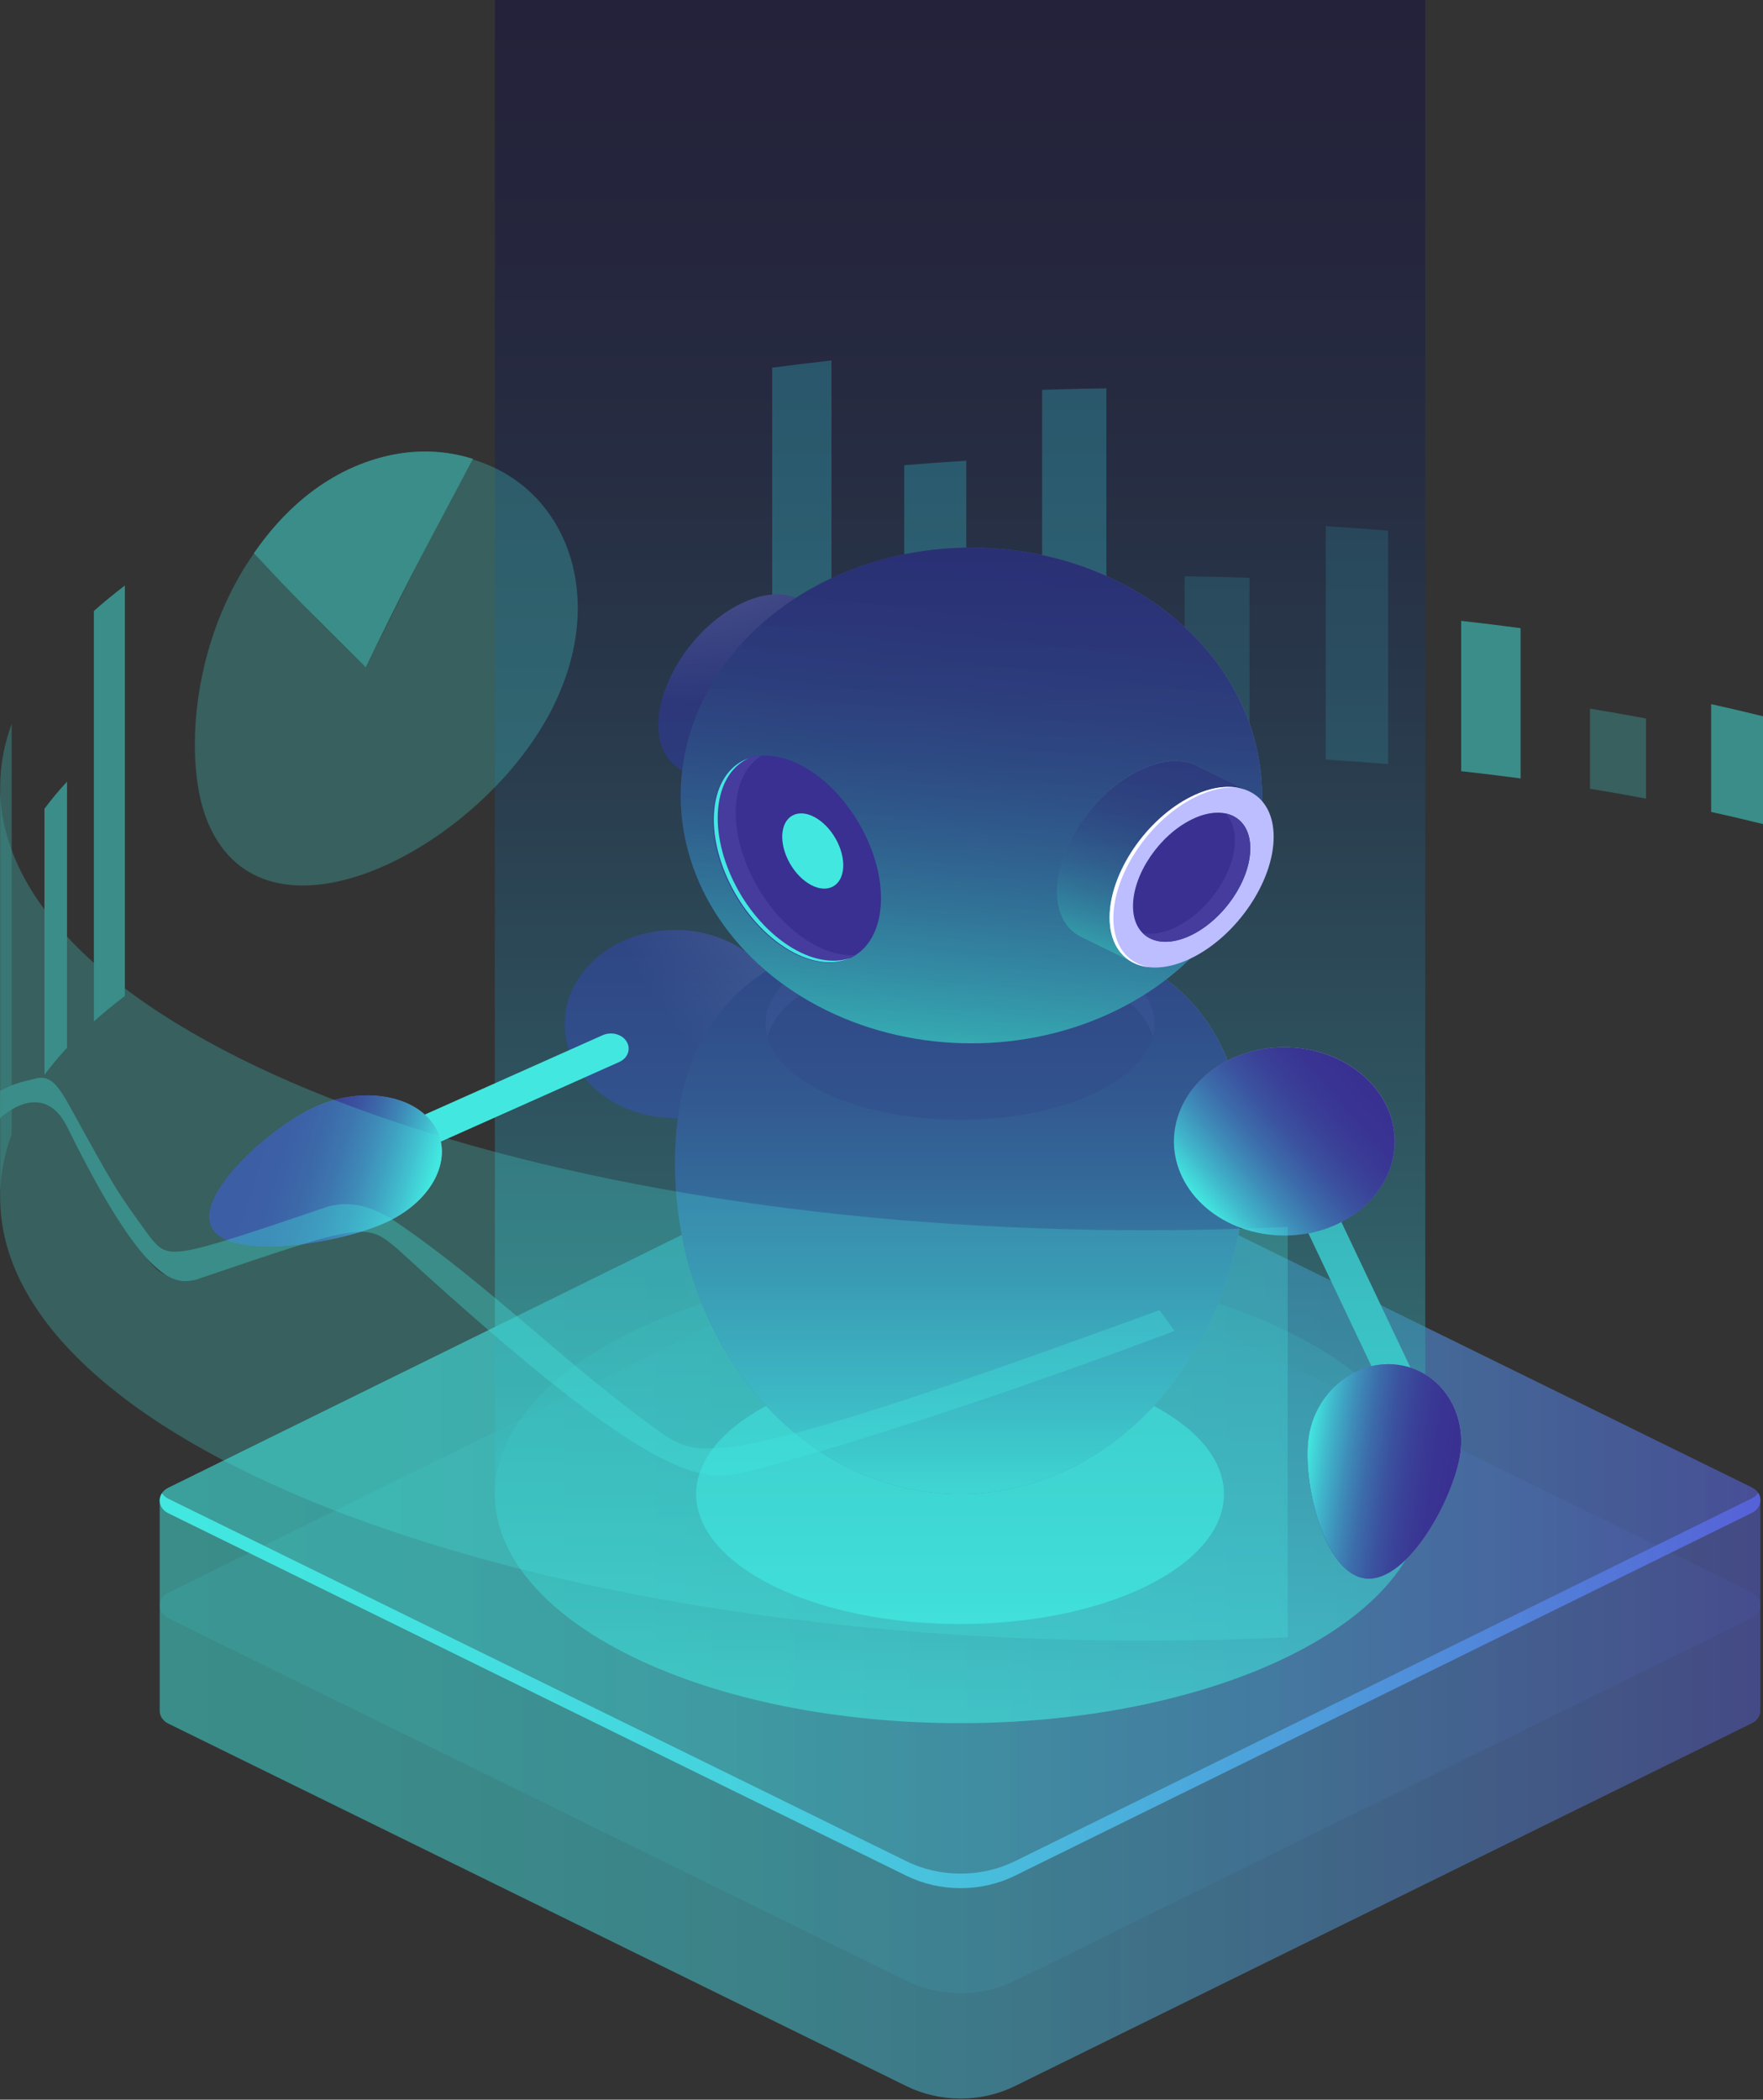 <?xml version="1.0" encoding="UTF-8" standalone="no"?>
<!-- Created with Inkscape (http://www.inkscape.org/) -->

<svg
   width="272.788"
   height="324.782"
   viewBox="0 0 272.788 324.782"
   version="1.1"
   id="SVGRoot"
   inkscape:version="1.2.2 (732a01da63, 2022-12-09)"
   sodipodi:docname="rysunek.svg"
   xml:space="preserve"
   inkscape:export-filename="ikona500x500.svg"
   inkscape:export-xdpi="57.599998"
   inkscape:export-ydpi="57.599998"
   xmlns:inkscape="http://www.inkscape.org/namespaces/inkscape"
   xmlns:sodipodi="http://sodipodi.sourceforge.net/DTD/sodipodi-0.dtd"
   xmlns:xlink="http://www.w3.org/1999/xlink"
   xmlns="http://www.w3.org/2000/svg"
   xmlns:svg="http://www.w3.org/2000/svg"><rect x="0" y="0" width="272.788" height="324.782" fill="#333333" stroke="none"/><sodipodi:namedview
     id="namedview6204"
     pagecolor="#505050"
     bordercolor="#eeeeee"
     borderopacity="1"
     inkscape:showpageshadow="0"
     inkscape:pageopacity="0"
     inkscape:pagecheckerboard="0"
     inkscape:deskcolor="#505050"
     inkscape:document-units="px"
     showgrid="true"
     inkscape:zoom="0.99241019"
     inkscape:cx="293.72935"
     inkscape:cy="307.3326"
     inkscape:window-width="1920"
     inkscape:window-height="1009"
     inkscape:window-x="1912"
     inkscape:window-y="-8"
     inkscape:window-maximized="1"
     inkscape:current-layer="layer1"><inkscape:grid
       type="xygrid"
       id="grid6686"
       units="cm"
       spacingx="10"
       spacingy="10" /></sodipodi:namedview><defs
     id="defs6199"><linearGradient
       id="SVGID_00000152223577534878669390000017277782703867718591_"
       gradientUnits="userSpaceOnUse"
       x1="87.533"
       y1="311.201"
       x2="329.405"
       y2="311.201"
       gradientTransform="matrix(-1,0,0,1,519.674,0)">
						<stop
   offset="0"
   style="stop-color:#5761D7"
   id="stop2951" />
						<stop
   offset="0.073"
   style="stop-color:#5472D8"
   id="stop2953" />
						<stop
   offset="0.279"
   style="stop-color:#4E9CDB"
   id="stop2955" />
						<stop
   offset="0.48"
   style="stop-color:#49BDDD"
   id="stop2957" />
						<stop
   offset="0.671"
   style="stop-color:#45D5DF"
   id="stop2959" />
						<stop
   offset="0.849"
   style="stop-color:#43E3E0"
   id="stop2961" />
						<stop
   offset="1"
   style="stop-color:#42E8E0"
   id="stop2963" />
					</linearGradient><linearGradient
       id="SVGID_00000165938821343047067120000014899231289109378742_"
       gradientUnits="userSpaceOnUse"
       x1="87.533"
       y1="292.595"
       x2="329.405"
       y2="292.595"
       gradientTransform="matrix(-1,0,0,1,519.674,0)">
						<stop
   offset="0"
   style="stop-color:#5761D7"
   id="stop2970" />
						<stop
   offset="0.073"
   style="stop-color:#5472D8"
   id="stop2972" />
						<stop
   offset="0.279"
   style="stop-color:#4E9CDB"
   id="stop2974" />
						<stop
   offset="0.48"
   style="stop-color:#49BDDD"
   id="stop2976" />
						<stop
   offset="0.671"
   style="stop-color:#45D5DF"
   id="stop2978" />
						<stop
   offset="0.849"
   style="stop-color:#43E3E0"
   id="stop2980" />
						<stop
   offset="1"
   style="stop-color:#42E8E0"
   id="stop2982" />
					</linearGradient><linearGradient
       id="SVGID_00000074438038768531858240000015793575277534107811_"
       gradientUnits="userSpaceOnUse"
       x1="87.534"
       y1="326.13"
       x2="329.403"
       y2="326.13"
       gradientTransform="matrix(-1,0,0,1,519.674,0)">
					<stop
   offset="0"
   style="stop-color:#5761D7"
   id="stop3008" />
					<stop
   offset="0.073"
   style="stop-color:#5472D8"
   id="stop3010" />
					<stop
   offset="0.279"
   style="stop-color:#4E9CDB"
   id="stop3012" />
					<stop
   offset="0.48"
   style="stop-color:#49BDDD"
   id="stop3014" />
					<stop
   offset="0.671"
   style="stop-color:#45D5DF"
   id="stop3016" />
					<stop
   offset="0.849"
   style="stop-color:#43E3E0"
   id="stop3018" />
					<stop
   offset="1"
   style="stop-color:#42E8E0"
   id="stop3020" />
				</linearGradient><linearGradient
       id="SVGID_00000114788129439124134760000009980901793845335967_"
       gradientUnits="userSpaceOnUse"
       x1="87.533"
       y1="311.234"
       x2="329.405"
       y2="311.234"
       gradientTransform="matrix(-1,0,0,1,519.674,0)">
				<stop
   offset="0"
   style="stop-color:#5761D7"
   id="stop3027" />
				<stop
   offset="0.073"
   style="stop-color:#5472D8"
   id="stop3029" />
				<stop
   offset="0.279"
   style="stop-color:#4E9CDB"
   id="stop3031" />
				<stop
   offset="0.48"
   style="stop-color:#49BDDD"
   id="stop3033" />
				<stop
   offset="0.671"
   style="stop-color:#45D5DF"
   id="stop3035" />
				<stop
   offset="0.849"
   style="stop-color:#43E3E0"
   id="stop3037" />
				<stop
   offset="1"
   style="stop-color:#42E8E0"
   id="stop3039" />
			</linearGradient><radialGradient
       id="SVGID_00000012465940033073988240000001336268065095120808_"
       cx="-80.109"
       cy="-180.388"
       r="96.27"
       gradientTransform="matrix(0.981,0.194,-0.194,0.981,391.471,347.271)"
       gradientUnits="userSpaceOnUse">
							<stop
   offset="0"
   style="stop-color:#C0BFF6"
   id="stop3074" />
							<stop
   offset="1"
   style="stop-color:#393091"
   id="stop3076" />
						</radialGradient><radialGradient
       id="SVGID_00000164497408938777945310000016906291302269786034_"
       cx="923.883"
       cy="327.703"
       r="95.108"
       gradientTransform="matrix(0.778,0,0,1.059,-382.26,-123.18)"
       gradientUnits="userSpaceOnUse">
							<stop
   offset="0"
   style="stop-color:#C0BFF6"
   id="stop3085" />
							<stop
   offset="1"
   style="stop-color:#393091"
   id="stop3087" />
						</radialGradient><linearGradient
       id="SVGID_00000027564073328861076850000006765832695137249974_"
       gradientUnits="userSpaceOnUse"
       x1="891.23"
       y1="391.34"
       x2="891.23"
       y2="296.272"
       gradientTransform="matrix(0.778,0,0,1.059,-382.26,-123.18)">
							<stop
   offset="0"
   style="stop-color:#42E8E0"
   id="stop3096" />
							<stop
   offset="0.005"
   style="stop-color:#42E6DF"
   id="stop3098" />
							<stop
   offset="0.136"
   style="stop-color:#40B6CB"
   id="stop3100" />
							<stop
   offset="0.271"
   style="stop-color:#3E8DB9"
   id="stop3102" />
							<stop
   offset="0.407"
   style="stop-color:#3C6BAA"
   id="stop3104" />
							<stop
   offset="0.547"
   style="stop-color:#3B519F"
   id="stop3106" />
							<stop
   offset="0.689"
   style="stop-color:#3A3F97"
   id="stop3108" />
							<stop
   offset="0.838"
   style="stop-color:#393493"
   id="stop3110" />
							<stop
   offset="1"
   style="stop-color:#393091"
   id="stop3112" />
						</linearGradient><radialGradient
       id="SVGID_00000031198486622970561170000012135825945945527945_"
       cx="267.848"
       cy="99.367"
       r="52.114"
       gradientUnits="userSpaceOnUse">
					<stop
   offset="0"
   style="stop-color:#C0BFF6"
   id="stop3125" />
					<stop
   offset="1"
   style="stop-color:#393091"
   id="stop3127" />
				</radialGradient><radialGradient
       id="SVGID_00000054988935531056702830000004810816023132614284_"
       cx="340.322"
       cy="161.032"
       r="74.23"
       gradientUnits="userSpaceOnUse">
							<stop
   offset="0"
   style="stop-color:#C0BFF6"
   id="stop3134" />
							<stop
   offset="1"
   style="stop-color:#393091"
   id="stop3136" />
						</radialGradient><linearGradient
       id="SVGID_00000114770163275456095780000002246154987798817459_"
       gradientUnits="userSpaceOnUse"
       x1="306.801"
       y1="211.035"
       x2="319.027"
       y2="124.042">
							<stop
   offset="0"
   style="stop-color:#42E8E0"
   id="stop3145" />
							<stop
   offset="0.005"
   style="stop-color:#42E6DF"
   id="stop3147" />
							<stop
   offset="0.136"
   style="stop-color:#40B6CB"
   id="stop3149" />
							<stop
   offset="0.271"
   style="stop-color:#3E8DB9"
   id="stop3151" />
							<stop
   offset="0.407"
   style="stop-color:#3C6BAA"
   id="stop3153" />
							<stop
   offset="0.547"
   style="stop-color:#3B519F"
   id="stop3155" />
							<stop
   offset="0.689"
   style="stop-color:#3A3F97"
   id="stop3157" />
							<stop
   offset="0.838"
   style="stop-color:#393493"
   id="stop3159" />
							<stop
   offset="1"
   style="stop-color:#393091"
   id="stop3161" />
						</linearGradient><radialGradient
       id="SVGID_00000029042605478889813750000016606727245891486600_"
       cx="339.728"
       cy="160.242"
       r="35.252"
       gradientUnits="userSpaceOnUse">
					<stop
   offset="0"
   style="stop-color:#C0BFF6"
   id="stop3170" />
					<stop
   offset="1"
   style="stop-color:#393091"
   id="stop3172" />
				</radialGradient><linearGradient
       id="SVGID_00000019653029298539286390000014259298403327447721_"
       gradientUnits="userSpaceOnUse"
       x1="332.63"
       y1="195.471"
       x2="345.018"
       y2="161.436">
					<stop
   offset="0"
   style="stop-color:#42E8E0"
   id="stop3177" />
					<stop
   offset="0.005"
   style="stop-color:#42E6DF"
   id="stop3179" />
					<stop
   offset="0.136"
   style="stop-color:#40B6CB"
   id="stop3181" />
					<stop
   offset="0.271"
   style="stop-color:#3E8DB9"
   id="stop3183" />
					<stop
   offset="0.407"
   style="stop-color:#3C6BAA"
   id="stop3185" />
					<stop
   offset="0.547"
   style="stop-color:#3B519F"
   id="stop3187" />
					<stop
   offset="0.689"
   style="stop-color:#3A3F97"
   id="stop3189" />
					<stop
   offset="0.838"
   style="stop-color:#393493"
   id="stop3191" />
					<stop
   offset="1"
   style="stop-color:#393091"
   id="stop3193" />
				</linearGradient><linearGradient
       id="SVGID_00000039091548246786034370000008316193351713509528_"
       gradientUnits="userSpaceOnUse"
       x1="311.206"
       y1="331.912"
       x2="311.206"
       y2="26.58">
					<stop
   offset="0"
   style="stop-color:#42E8E0"
   id="stop3198" />
					<stop
   offset="0.12"
   style="stop-color:#39BDC0"
   id="stop3200" />
					<stop
   offset="0.284"
   style="stop-color:#2F899A"
   id="stop3202" />
					<stop
   offset="0.445"
   style="stop-color:#265F7B"
   id="stop3204" />
					<stop
   offset="0.6"
   style="stop-color:#1F3D62"
   id="stop3206" />
					<stop
   offset="0.748"
   style="stop-color:#1A2550"
   id="stop3208" />
					<stop
   offset="0.884"
   style="stop-color:#171746"
   id="stop3210" />
					<stop
   offset="1"
   style="stop-color:#161242"
   id="stop3212" />
				</linearGradient><radialGradient
       id="SVGID_00000090281065842090002570000011430665162942010021_"
       cx="-46.092"
       cy="-122.707"
       r="34.794"
       gradientTransform="matrix(0.981,0.194,-0.194,0.981,391.471,347.271)"
       gradientUnits="userSpaceOnUse">
							<stop
   offset="0"
   style="stop-color:#C0BFF6"
   id="stop3235" />
							<stop
   offset="1"
   style="stop-color:#393091"
   id="stop3237" />
						</radialGradient><linearGradient
       id="SVGID_00000140705010523568454310000004496184620003709062_"
       gradientUnits="userSpaceOnUse"
       x1="-65.004"
       y1="-97.874"
       x2="-42.341"
       y2="-122.347"
       gradientTransform="matrix(0.981,0.194,-0.194,0.981,391.471,347.271)">
							<stop
   offset="0"
   style="stop-color:#42E8E0"
   id="stop3246" />
							<stop
   offset="0.005"
   style="stop-color:#42E6DF"
   id="stop3248" />
							<stop
   offset="0.136"
   style="stop-color:#40B6CB"
   id="stop3250" />
							<stop
   offset="0.271"
   style="stop-color:#3E8DB9"
   id="stop3252" />
							<stop
   offset="0.407"
   style="stop-color:#3C6BAA"
   id="stop3254" />
							<stop
   offset="0.547"
   style="stop-color:#3B519F"
   id="stop3256" />
							<stop
   offset="0.689"
   style="stop-color:#3A3F97"
   id="stop3258" />
							<stop
   offset="0.838"
   style="stop-color:#393493"
   id="stop3260" />
							<stop
   offset="1"
   style="stop-color:#393091"
   id="stop3262" />
						</linearGradient><radialGradient
       id="SVGID_00000034775331689878518460000004838272368947597986_"
       cx="264.84"
       cy="-1657.737"
       r="32.235"
       fx="264.888"
       fy="-1655.64"
       gradientTransform="matrix(0.911,0.109,-0.179,1.501,-147.084,2730.382)"
       gradientUnits="userSpaceOnUse">
				<stop
   offset="0"
   style="stop-color:#C0BFF6"
   id="stop3273" />
				<stop
   offset="1"
   style="stop-color:#393091"
   id="stop3275" />
			</radialGradient><linearGradient
       id="SVGID_00000100352899060131806190000004887432966027800741_"
       gradientUnits="userSpaceOnUse"
       x1="226.972"
       y1="355.716"
       x2="252.148"
       y2="355.716"
       gradientTransform="matrix(0.911,0.109,-0.136,1.14,204.873,-144.202)">
				<stop
   offset="0"
   style="stop-color:#42E8E0"
   id="stop3280" />
				<stop
   offset="0.005"
   style="stop-color:#42E6DF"
   id="stop3282" />
				<stop
   offset="0.136"
   style="stop-color:#40B6CB"
   id="stop3284" />
				<stop
   offset="0.271"
   style="stop-color:#3E8DB9"
   id="stop3286" />
				<stop
   offset="0.407"
   style="stop-color:#3C6BAA"
   id="stop3288" />
				<stop
   offset="0.547"
   style="stop-color:#3B519F"
   id="stop3290" />
				<stop
   offset="0.689"
   style="stop-color:#3A3F97"
   id="stop3292" />
				<stop
   offset="0.838"
   style="stop-color:#393493"
   id="stop3294" />
				<stop
   offset="1"
   style="stop-color:#393091"
   id="stop3296" />
			</linearGradient><radialGradient
       id="SVGID_00000092451969910384387540000010946908641971992217_"
       cx="-1940.941"
       cy="-1898.637"
       r="32.235"
       fx="-1940.892"
       fy="-1896.54"
       gradientTransform="matrix(0.441,0.805,-1.326,0.727,-1415.466,3164.729)"
       gradientUnits="userSpaceOnUse">
				<stop
   offset="0"
   style="stop-color:#C0BFF6"
   id="stop3303" />
				<stop
   offset="1"
   style="stop-color:#393091"
   id="stop3305" />
			</radialGradient><linearGradient
       id="SVGID_00000176727821268008207820000013068908592916798620_"
       gradientUnits="userSpaceOnUse"
       x1="-2686.647"
       y1="-167.557"
       x2="-2701.737"
       y2="-147.404"
       gradientTransform="matrix(0.441,0.805,-1.007,0.552,1247.89,2489.133)">
				<stop
   offset="0"
   style="stop-color:#42E8E0"
   id="stop3310" />
				<stop
   offset="0.005"
   style="stop-color:#42E6DF"
   id="stop3312" />
				<stop
   offset="0.136"
   style="stop-color:#40B6CB"
   id="stop3314" />
				<stop
   offset="0.271"
   style="stop-color:#3E8DB9"
   id="stop3316" />
				<stop
   offset="0.407"
   style="stop-color:#3C6BAA"
   id="stop3318" />
				<stop
   offset="0.547"
   style="stop-color:#3B519F"
   id="stop3320" />
				<stop
   offset="0.689"
   style="stop-color:#3A3F97"
   id="stop3322" />
				<stop
   offset="0.838"
   style="stop-color:#393493"
   id="stop3324" />
				<stop
   offset="1"
   style="stop-color:#393091"
   id="stop3326" />
			</linearGradient><linearGradient
       inkscape:collect="always"
       xlink:href="#SVGID_00000165938821343047067120000014899231289109378742_"
       id="linearGradient9396"
       gradientUnits="userSpaceOnUse"
       gradientTransform="matrix(-1,0,0,1,519.674,0)"
       x1="87.533"
       y1="292.595"
       x2="329.405"
       y2="292.595" /><linearGradient
       inkscape:collect="always"
       xlink:href="#SVGID_00000165938821343047067120000014899231289109378742_"
       id="linearGradient9398"
       gradientUnits="userSpaceOnUse"
       gradientTransform="matrix(-1,0,0,1,519.674,0)"
       x1="87.533"
       y1="292.595"
       x2="329.405"
       y2="292.595" /></defs><g
     inkscape:label="Warstwa 1"
     inkscape:groupmode="layer"
     id="layer1"
     transform="translate(-58.512,-86.649)"><g
       id="g3359"
       transform="matrix(1.024,0,0,0.873,-111.613,63.433)">
	<g
   id="g3046">
		<g
   id="g3044">
			<g
   id="g3025">
				<g
   style="opacity:0.11"
   id="g2968">
					
						<linearGradient
   id="linearGradient8017"
   gradientUnits="userSpaceOnUse"
   x1="87.533"
   y1="311.201"
   x2="329.405"
   y2="311.201"
   gradientTransform="matrix(-1,0,0,1,519.674,0)">
						<stop
   offset="0"
   style="stop-color:#5761D7"
   id="stop8003" />
						<stop
   offset="0.073"
   style="stop-color:#5472D8"
   id="stop8005" />
						<stop
   offset="0.279"
   style="stop-color:#4E9CDB"
   id="stop8007" />
						<stop
   offset="0.48"
   style="stop-color:#49BDDD"
   id="stop8009" />
						<stop
   offset="0.671"
   style="stop-color:#45D5DF"
   id="stop8011" />
						<stop
   offset="0.849"
   style="stop-color:#43E3E0"
   id="stop8013" />
						<stop
   offset="1"
   style="stop-color:#42E8E0"
   id="stop8015" />
					</linearGradient>
					<path
   style="fill:url(#SVGID_00000152223577534878669390000017277782703867718591_)"
   d="m 301.857,245.135 c 5.733,-3.31 12.796,-3.314 18.532,-0.009 l 110.449,63.621 c 1.739,1.004 1.739,3.513 0,4.517 l -111.369,64.299 c -5.06,2.921 -11.294,2.921 -16.354,0 L 191.574,313.324 c -1.739,-1.004 -1.739,-3.513 0,-4.517 z"
   id="path2966" />
				</g>
				<g
   style="opacity:0.11"
   id="g2987">
					
						<linearGradient
   id="linearGradient8035"
   gradientUnits="userSpaceOnUse"
   x1="87.533"
   y1="292.595"
   x2="329.405"
   y2="292.595"
   gradientTransform="matrix(-1,0,0,1,519.674,0)">
						<stop
   offset="0"
   style="stop-color:#5761D7"
   id="stop8021" />
						<stop
   offset="0.073"
   style="stop-color:#5472D8"
   id="stop8023" />
						<stop
   offset="0.279"
   style="stop-color:#4E9CDB"
   id="stop8025" />
						<stop
   offset="0.48"
   style="stop-color:#49BDDD"
   id="stop8027" />
						<stop
   offset="0.671"
   style="stop-color:#45D5DF"
   id="stop8029" />
						<stop
   offset="0.849"
   style="stop-color:#43E3E0"
   id="stop8031" />
						<stop
   offset="1"
   style="stop-color:#42E8E0"
   id="stop8033" />
					</linearGradient>
					<path
   style="fill:url(#linearGradient9396)"
   d="m 301.857,226.528 c 5.733,-3.31 12.796,-3.314 18.532,-0.009 l 110.449,63.621 c 1.739,1.004 1.739,3.514 0,4.517 l -111.369,64.299 c -5.06,2.921 -11.294,2.921 -16.354,0 L 191.574,294.717 c -1.739,-1.004 -1.739,-3.513 0,-4.517 z"
   id="path2985" />
				</g>
				<g
   style="opacity:0.11"
   id="g3006">
					
						<linearGradient
   id="linearGradient8053"
   gradientUnits="userSpaceOnUse"
   x1="87.533"
   y1="292.595"
   x2="329.405"
   y2="292.595"
   gradientTransform="matrix(-1,0,0,1,519.674,0)">
						<stop
   offset="0"
   style="stop-color:#5761D7"
   id="stop8039" />
						<stop
   offset="0.073"
   style="stop-color:#5472D8"
   id="stop8041" />
						<stop
   offset="0.279"
   style="stop-color:#4E9CDB"
   id="stop8043" />
						<stop
   offset="0.48"
   style="stop-color:#49BDDD"
   id="stop8045" />
						<stop
   offset="0.671"
   style="stop-color:#45D5DF"
   id="stop8047" />
						<stop
   offset="0.849"
   style="stop-color:#43E3E0"
   id="stop8049" />
						<stop
   offset="1"
   style="stop-color:#42E8E0"
   id="stop8051" />
					</linearGradient>
					<path
   style="fill:url(#linearGradient9398)"
   d="m 301.857,226.528 c 5.733,-3.31 12.796,-3.314 18.532,-0.009 l 110.449,63.621 c 1.739,1.004 1.739,3.514 0,4.517 l -111.369,64.299 c -5.06,2.921 -11.294,2.921 -16.354,0 L 191.574,294.717 c -1.739,-1.004 -1.739,-3.513 0,-4.517 z"
   id="path3004" />
				</g>
				
					<linearGradient
   id="linearGradient8071"
   gradientUnits="userSpaceOnUse"
   x1="87.534"
   y1="326.13"
   x2="329.403"
   y2="326.13"
   gradientTransform="matrix(-1,0,0,1,519.674,0)">
					<stop
   offset="0"
   style="stop-color:#5761D7"
   id="stop8057" />
					<stop
   offset="0.073"
   style="stop-color:#5472D8"
   id="stop8059" />
					<stop
   offset="0.279"
   style="stop-color:#4E9CDB"
   id="stop8061" />
					<stop
   offset="0.48"
   style="stop-color:#49BDDD"
   id="stop8063" />
					<stop
   offset="0.671"
   style="stop-color:#45D5DF"
   id="stop8065" />
					<stop
   offset="0.849"
   style="stop-color:#43E3E0"
   id="stop8067" />
					<stop
   offset="1"
   style="stop-color:#42E8E0"
   id="stop8069" />
				</linearGradient>
				<path
   style="fill:url(#SVGID_00000074438038768531858240000015793575277534107811_)"
   d="m 191.574,292.147 111.541,64.239 c 5.06,2.921 11.294,2.921 16.354,0 l 111.369,-64.299 c 0.429,-0.248 0.75,-0.588 0.967,-0.974 0.664,1.178 0.342,2.788 -0.967,3.544 l -111.369,64.299 c -5.06,2.921 -11.294,2.921 -16.354,0 L 191.574,294.717 c -1.31,-0.756 -1.631,-2.366 -0.967,-3.544 0.217,0.386 0.538,0.727 0.967,0.974 z"
   id="path3023" />
			</g>
			
				<linearGradient
   id="linearGradient8089"
   gradientUnits="userSpaceOnUse"
   x1="87.533"
   y1="311.234"
   x2="329.405"
   y2="311.234"
   gradientTransform="matrix(-1,0,0,1,519.674,0)">
				<stop
   offset="0"
   style="stop-color:#5761D7"
   id="stop8075" />
				<stop
   offset="0.073"
   style="stop-color:#5472D8"
   id="stop8077" />
				<stop
   offset="0.279"
   style="stop-color:#4E9CDB"
   id="stop8079" />
				<stop
   offset="0.48"
   style="stop-color:#49BDDD"
   id="stop8081" />
				<stop
   offset="0.671"
   style="stop-color:#45D5DF"
   id="stop8083" />
				<stop
   offset="0.849"
   style="stop-color:#43E3E0"
   id="stop8085" />
				<stop
   offset="1"
   style="stop-color:#42E8E0"
   id="stop8087" />
			</linearGradient>
			<path
   style="opacity:0.5;fill:url(#SVGID_00000114788129439124134760000009980901793845335967_)"
   d="m 191.574,290.2 110.283,-63.672 c 5.733,-3.31 12.796,-3.314 18.532,-0.009 l 110.449,63.621 c 0.869,0.502 1.304,1.38 1.304,2.259 v 37.277 c 0,0.878 -0.435,1.757 -1.304,2.259 l -111.369,64.299 c -5.06,2.921 -11.294,2.921 -16.354,0 L 191.574,331.995 c -0.87,-0.502 -1.304,-1.38 -1.304,-2.259 v -37.277 0 c 0,-0.879 0.434,-1.757 1.304,-2.259 z"
   id="path3042" />
		</g>
	</g>
	<g
   style="opacity:0.5"
   id="g3064">
		<path
   style="fill:#42e8e0"
   d="m 424.692,151.355 c 2.68,0.693 5.314,1.417 7.901,2.172 v 19.098 c -2.587,-0.755 -5.221,-1.479 -7.901,-2.172 z"
   id="path3048" />
		<path
   style="opacity:0.5;fill:#42e8e0"
   d="m 406.386,152.155 c 2.866,0.549 5.692,1.132 8.477,1.747 v 14.197 c -2.784,-0.616 -5.611,-1.199 -8.477,-1.747 z"
   id="path3050" />
		<path
   style="fill:#42e8e0"
   d="m 386.927,136.604 c 3.029,0.394 6.024,0.824 8.982,1.29 v 26.632 c -2.958,-0.466 -5.952,-0.896 -8.981,-1.29 v -26.632 z"
   id="path3052" />
		<path
   style="opacity:0.5;fill:#42e8e0"
   d="m 366.466,119.819 c 3.17,0.228 6.31,0.495 9.419,0.8 v 41.36 c -3.109,-0.305 -6.249,-0.572 -9.419,-0.8 z"
   id="path3054" />
		<path
   style="opacity:0.5;fill:#42e8e0"
   d="m 345.134,128.698 c 3.294,0.051 6.564,0.144 9.808,0.277 v 31.555 c -3.244,-0.133 -6.514,-0.226 -9.808,-0.277 z"
   id="path3056" />
		<path
   style="fill:#42e8e0"
   d="m 323.599,95.668 c 3.216,-0.13 6.456,-0.22 9.718,-0.269 v 64.851 c -3.262,0.049 -6.503,0.139 -9.718,0.269 z"
   id="path3058" />
		<path
   style="fill:#42e8e0"
   d="m 302.771,109.022 c 3.095,-0.301 6.219,-0.564 9.372,-0.789 v 52.925 c -3.152,0.225 -6.277,0.488 -9.372,0.789 z"
   id="path3060" />
		<path
   style="fill:#42e8e0"
   d="m 282.818,91.743 c 2.95,-0.461 5.936,-0.888 8.955,-1.277 v 72.724 c -3.019,0.39 -6.005,0.816 -8.955,1.277 z"
   id="path3062" />
	</g>
	<g
   id="g3333">
		<g
   id="g3070">
			<ellipse
   style="opacity:0.2;fill:#42e8e0"
   cx="311.206"
   cy="291.328"
   rx="70.294"
   ry="40.584"
   id="ellipse3066" />
			<ellipse
   style="fill:#42e8e0"
   cx="311.206"
   cy="291.328"
   rx="39.878"
   ry="23.024"
   id="ellipse3068" />
		</g>
		<g
   id="g3331">
			
				<rect
   x="366.113"
   y="227.156"
   transform="matrix(0.927,-0.375,0.375,0.927,-66.88,156.631)"
   style="fill:#42e8e0"
   width="5.368"
   height="45.821"
   id="rect3072" />
			<g
   id="g3271">
				<g
   id="g3083">
					<g
   id="g3081">
						
							<radialGradient
   id="radialGradient8111"
   cx="-80.109"
   cy="-180.388"
   r="96.27"
   gradientTransform="matrix(0.981,0.194,-0.194,0.981,391.471,347.271)"
   gradientUnits="userSpaceOnUse">
							<stop
   offset="0"
   style="stop-color:#C0BFF6"
   id="stop8107" />
							<stop
   offset="1"
   style="stop-color:#393091"
   id="stop8109" />
						</radialGradient>
						
							<circle
   style="fill:url(#SVGID_00000012465940033073988240000001336268065095120808_)"
   cx="268.144"
   cy="208.037"
   r="16.678"
   id="circle3079" />
					</g>
				</g>
				<g
   id="g3094">
					<g
   id="g3092">
						
							<radialGradient
   id="radialGradient8120"
   cx="923.883"
   cy="327.703"
   r="95.108"
   gradientTransform="matrix(0.778,0,0,1.059,-382.26,-123.18)"
   gradientUnits="userSpaceOnUse">
							<stop
   offset="0"
   style="stop-color:#C0BFF6"
   id="stop8116" />
							<stop
   offset="1"
   style="stop-color:#393091"
   id="stop8118" />
						</radialGradient>
						<path
   style="fill:url(#SVGID_00000164497408938777945310000016906291302269786034_)"
   d="m 354.267,232.708 c 0,32.375 -19.279,58.62 -43.061,58.62 -23.782,0 -43.061,-26.245 -43.061,-58.62 0,-32.375 19.279,-42.076 43.061,-42.076 23.782,-0.001 43.061,9.701 43.061,42.076 z"
   id="path3090" />
					</g>
				</g>
				<g
   id="g3119">
					<g
   id="g3117">
						
							<linearGradient
   id="linearGradient8143"
   gradientUnits="userSpaceOnUse"
   x1="891.23"
   y1="391.34"
   x2="891.23"
   y2="296.272"
   gradientTransform="matrix(0.778,0,0,1.059,-382.26,-123.18)">
							<stop
   offset="0"
   style="stop-color:#42E8E0"
   id="stop8125" />
							<stop
   offset="0.005"
   style="stop-color:#42E6DF"
   id="stop8127" />
							<stop
   offset="0.136"
   style="stop-color:#40B6CB"
   id="stop8129" />
							<stop
   offset="0.271"
   style="stop-color:#3E8DB9"
   id="stop8131" />
							<stop
   offset="0.407"
   style="stop-color:#3C6BAA"
   id="stop8133" />
							<stop
   offset="0.547"
   style="stop-color:#3B519F"
   id="stop8135" />
							<stop
   offset="0.689"
   style="stop-color:#3A3F97"
   id="stop8137" />
							<stop
   offset="0.838"
   style="stop-color:#393493"
   id="stop8139" />
							<stop
   offset="1"
   style="stop-color:#393091"
   id="stop8141" />
						</linearGradient>
						<path
   style="fill:url(#SVGID_00000027564073328861076850000006765832695137249974_)"
   d="m 354.267,232.708 c 0,32.375 -19.279,58.62 -43.061,58.62 -23.782,0 -43.061,-26.245 -43.061,-58.62 0,-32.375 19.279,-42.076 43.061,-42.076 23.782,-0.001 43.061,9.701 43.061,42.076 z"
   id="path3115" />
					</g>
				</g>
				<ellipse
   style="fill:#393091"
   cx="311.206"
   cy="208.037"
   rx="29.389"
   ry="16.968"
   id="ellipse3121" />
				<path
   style="fill:#453c9e"
   d="m 290.424,200.559 c 11.477,-6.626 30.085,-6.626 41.562,0 4.741,2.737 7.518,6.177 8.342,9.738 1.172,-5.061 -1.605,-10.369 -8.342,-14.258 -11.477,-6.626 -30.085,-6.626 -41.562,0 -6.736,3.889 -9.513,9.196 -8.341,14.257 0.825,-3.561 3.601,-7 8.341,-9.737 z"
   id="path3123" />
				
					<radialGradient
   id="radialGradient8154"
   cx="267.848"
   cy="99.367"
   r="52.114"
   gradientUnits="userSpaceOnUse">
					<stop
   offset="0"
   style="stop-color:#C0BFF6"
   id="stop8150" />
					<stop
   offset="1"
   style="stop-color:#393091"
   id="stop8152" />
				</radialGradient>
				<path
   style="fill:url(#SVGID_00000031198486622970561170000012135825945945527945_)"
   d="m 277.283,167.717 5.316,-9.16 c 3.127,-3.245 5.627,-7.552 6.896,-11.882 l 5.384,-9.277 -7.743,-4.446 c -0.248,-0.168 -0.507,-0.318 -0.777,-0.446 l -0.004,-0.002 v 0 c -2.202,-1.042 -5.128,-0.763 -8.34,1.091 -6.846,3.952 -12.396,13.564 -12.396,21.469 0,3.95 1.386,6.726 3.627,8.022 v 0 l 0.003,0.002 v 0 z"
   id="path3130" />
				<path
   style="fill:#bcbeff"
   d="m 298.385,145.346 c 0,7.905 -5.55,17.517 -12.396,21.469 -6.846,3.952 -12.395,0.749 -12.395,-7.156 0,-7.905 5.55,-17.517 12.395,-21.469 6.846,-3.952 12.396,-0.748 12.396,7.156 z"
   id="path3132" />
				<g
   id="g3143">
					<g
   id="g3141">
						
							<radialGradient
   id="radialGradient8162"
   cx="340.322"
   cy="161.032"
   r="74.23"
   gradientUnits="userSpaceOnUse">
							<stop
   offset="0"
   style="stop-color:#C0BFF6"
   id="stop8158" />
							<stop
   offset="1"
   style="stop-color:#393091"
   id="stop8160" />
						</radialGradient>
						
							<circle
   style="fill:url(#SVGID_00000054988935531056702830000004810816023132614284_)"
   cx="312.914"
   cy="167.538"
   r="43.918"
   id="circle3139" />
					</g>
				</g>
				<g
   id="g3168">
					<g
   id="g3166">
						
							<linearGradient
   id="linearGradient8185"
   gradientUnits="userSpaceOnUse"
   x1="306.801"
   y1="211.035"
   x2="319.027"
   y2="124.042">
							<stop
   offset="0"
   style="stop-color:#42E8E0"
   id="stop8167" />
							<stop
   offset="0.005"
   style="stop-color:#42E6DF"
   id="stop8169" />
							<stop
   offset="0.136"
   style="stop-color:#40B6CB"
   id="stop8171" />
							<stop
   offset="0.271"
   style="stop-color:#3E8DB9"
   id="stop8173" />
							<stop
   offset="0.407"
   style="stop-color:#3C6BAA"
   id="stop8175" />
							<stop
   offset="0.547"
   style="stop-color:#3B519F"
   id="stop8177" />
							<stop
   offset="0.689"
   style="stop-color:#3A3F97"
   id="stop8179" />
							<stop
   offset="0.838"
   style="stop-color:#393493"
   id="stop8181" />
							<stop
   offset="1"
   style="stop-color:#393091"
   id="stop8183" />
						</linearGradient>
						
							<circle
   style="fill:url(#SVGID_00000114770163275456095780000002246154987798817459_)"
   cx="312.914"
   cy="167.538"
   r="43.918"
   id="circle3164" />
					</g>
				</g>
				
					<radialGradient
   id="radialGradient8194"
   cx="339.728"
   cy="160.242"
   r="35.252"
   gradientUnits="userSpaceOnUse">
					<stop
   offset="0"
   style="stop-color:#C0BFF6"
   id="stop8190" />
					<stop
   offset="1"
   style="stop-color:#393091"
   id="stop8192" />
				</radialGradient>
				<path
   style="fill:url(#SVGID_00000029042605478889813750000016606727245891486600_)"
   d="m 337.491,197.24 5.316,-9.161 c 3.127,-3.244 5.627,-7.552 6.896,-11.882 l 5.384,-9.277 -7.743,-4.446 c -0.248,-0.168 -0.507,-0.318 -0.777,-0.446 l -0.004,-0.003 v 0 c -2.202,-1.042 -5.128,-0.763 -8.34,1.091 -6.846,3.952 -12.396,13.564 -12.396,21.469 0,3.95 1.386,6.726 3.627,8.022 v 0 l 0.003,0.002 c 0,0 0,0 0,0 z"
   id="path3175" />
				
					<linearGradient
   id="linearGradient8215"
   gradientUnits="userSpaceOnUse"
   x1="332.63"
   y1="195.471"
   x2="345.018"
   y2="161.436">
					<stop
   offset="0"
   style="stop-color:#42E8E0"
   id="stop8197" />
					<stop
   offset="0.005"
   style="stop-color:#42E6DF"
   id="stop8199" />
					<stop
   offset="0.136"
   style="stop-color:#40B6CB"
   id="stop8201" />
					<stop
   offset="0.271"
   style="stop-color:#3E8DB9"
   id="stop8203" />
					<stop
   offset="0.407"
   style="stop-color:#3C6BAA"
   id="stop8205" />
					<stop
   offset="0.547"
   style="stop-color:#3B519F"
   id="stop8207" />
					<stop
   offset="0.689"
   style="stop-color:#3A3F97"
   id="stop8209" />
					<stop
   offset="0.838"
   style="stop-color:#393493"
   id="stop8211" />
					<stop
   offset="1"
   style="stop-color:#393091"
   id="stop8213" />
				</linearGradient>
				<path
   style="fill:url(#SVGID_00000019653029298539286390000014259298403327447721_)"
   d="m 337.491,197.24 5.316,-9.161 c 3.127,-3.244 5.627,-7.552 6.896,-11.882 l 5.384,-9.277 -7.743,-4.446 c -0.248,-0.168 -0.507,-0.318 -0.777,-0.446 l -0.004,-0.003 v 0 c -2.202,-1.042 -5.128,-0.763 -8.34,1.091 -6.846,3.952 -12.396,13.564 -12.396,21.469 0,3.95 1.386,6.726 3.627,8.022 v 0 l 0.003,0.002 c 0,0 0,0 0,0 z"
   id="path3196" />
				
					<linearGradient
   id="linearGradient8234"
   gradientUnits="userSpaceOnUse"
   x1="311.206"
   y1="331.912"
   x2="311.206"
   y2="26.58">
					<stop
   offset="0"
   style="stop-color:#42E8E0"
   id="stop8218" />
					<stop
   offset="0.12"
   style="stop-color:#39BDC0"
   id="stop8220" />
					<stop
   offset="0.284"
   style="stop-color:#2F899A"
   id="stop8222" />
					<stop
   offset="0.445"
   style="stop-color:#265F7B"
   id="stop8224" />
					<stop
   offset="0.6"
   style="stop-color:#1F3D62"
   id="stop8226" />
					<stop
   offset="0.748"
   style="stop-color:#1A2550"
   id="stop8228" />
					<stop
   offset="0.884"
   style="stop-color:#171746"
   id="stop8230" />
					<stop
   offset="1"
   style="stop-color:#161242"
   id="stop8232" />
				</linearGradient>
				<path
   style="opacity:0.5;fill:url(#SVGID_00000039091548246786034370000008316193351713509528_)"
   d="m 240.912,26.58 v 264.747 0 c 0.001,10.386 6.864,20.772 20.589,28.697 27.452,15.849 71.959,15.85 99.41,10e-4 13.646,-7.879 20.502,-18.191 20.58,-28.517 h 0.008 V 26.58 Z"
   id="path3215" />
				<path
   style="fill:#bcbeff"
   d="m 358.593,174.869 c 0,7.905 -5.55,17.517 -12.396,21.469 -6.846,3.952 -12.395,0.749 -12.395,-7.156 0,-7.905 5.55,-17.517 12.395,-21.469 6.847,-3.952 12.396,-0.748 12.396,7.156 z"
   id="path3217" />
				<path
   style="fill:#ffffff"
   d="m 334.372,189.284 c 0,-7.905 5.55,-17.517 12.395,-21.469 2.372,-1.369 4.588,-1.878 6.471,-1.632 -2,-0.442 -4.425,0.02 -7.041,1.53 -6.846,3.952 -12.396,13.565 -12.396,21.469 0,5.166 2.371,8.323 5.924,8.788 -3.233,-0.715 -5.353,-3.802 -5.353,-8.686 z"
   id="path3219" />
				<path
   style="fill:#393091"
   d="m 355.058,176.91 c 0,5.65 -3.967,12.521 -8.86,15.346 -4.893,2.825 -8.86,0.535 -8.86,-5.115 0,-5.65 3.967,-12.521 8.86,-15.346 4.893,-2.825 8.86,-0.535 8.86,5.115 z"
   id="path3221" />
				<path
   style="fill:#453c9e"
   d="m 351.288,170.716 c 0.917,1.082 1.452,2.7 1.452,4.772 0,5.65 -3.967,12.521 -8.86,15.346 -1.895,1.094 -3.65,1.418 -5.09,1.08 1.583,1.868 4.309,2.133 7.408,0.344 4.893,-2.825 8.86,-9.696 8.86,-15.346 0,-3.464 -1.491,-5.661 -3.77,-6.196 z"
   id="path3223" />
				<g
   id="g3233">
					
						<ellipse
   transform="matrix(0.923,-0.384,0.384,0.923,-46.683,123.9)"
   style="fill:#393091"
   cx="286.684"
   cy="178.762"
   rx="11.151"
   ry="19.314"
   id="ellipse3225" />
					<path
   style="fill:#42e8e0"
   d="m 293.498,180.862 c -0.408,3.139 -2.777,4.125 -5.291,2.202 -2.514,-1.923 -4.222,-6.026 -3.815,-9.165 0.408,-3.139 2.777,-4.125 5.291,-2.202 2.515,1.923 4.223,6.027 3.815,9.165 z"
   id="path3227" />
					<path
   style="fill:#453c9e"
   d="m 287.975,193.141 c -6.919,-5.29 -11.618,-16.58 -10.496,-25.217 0.457,-3.521 1.812,-6.057 3.725,-7.468 -3.617,0.34 -6.356,3.408 -7.047,8.726 -1.122,8.637 3.577,19.927 10.496,25.217 4.098,3.133 8.055,3.458 10.834,1.408 -2.257,0.213 -4.854,-0.634 -7.512,-2.666 z"
   id="path3229" />
					<path
   style="fill:#42e8e0"
   d="m 285.248,194.118 c -6.919,-5.29 -11.618,-16.58 -10.496,-25.217 0.519,-3.998 2.196,-6.724 4.534,-7.975 -2.646,1.089 -4.566,3.926 -5.129,8.257 -1.122,8.637 3.577,19.927 10.496,25.217 3.715,2.84 7.31,3.366 10.021,1.914 -2.631,1.082 -5.977,0.441 -9.426,-2.196 z"
   id="path3231" />
				</g>
				<g
   id="g3244">
					<g
   id="g3242">
						
							<radialGradient
   id="radialGradient8250"
   cx="-46.092"
   cy="-122.707"
   r="34.794"
   gradientTransform="matrix(0.981,0.194,-0.194,0.981,391.471,347.271)"
   gradientUnits="userSpaceOnUse">
							<stop
   offset="0"
   style="stop-color:#C0BFF6"
   id="stop8246" />
							<stop
   offset="1"
   style="stop-color:#393091"
   id="stop8248" />
						</radialGradient>
						<path
   style="fill:url(#SVGID_00000090281065842090002570000011430665162942010021_)"
   d="m 376.562,232.069 c -1.789,9.036 -10.564,14.91 -19.6,13.121 -9.036,-1.789 -14.91,-10.564 -13.121,-19.6 1.789,-9.036 10.564,-14.91 19.6,-13.121 9.036,1.789 14.91,10.564 13.121,19.6 z"
   id="path3240" />
					</g>
				</g>
				<g
   id="g3269">
					<g
   id="g3267">
						
							<linearGradient
   id="linearGradient8273"
   gradientUnits="userSpaceOnUse"
   x1="-65.004"
   y1="-97.874"
   x2="-42.341"
   y2="-122.347"
   gradientTransform="matrix(0.981,0.194,-0.194,0.981,391.471,347.271)">
							<stop
   offset="0"
   style="stop-color:#42E8E0"
   id="stop8255" />
							<stop
   offset="0.005"
   style="stop-color:#42E6DF"
   id="stop8257" />
							<stop
   offset="0.136"
   style="stop-color:#40B6CB"
   id="stop8259" />
							<stop
   offset="0.271"
   style="stop-color:#3E8DB9"
   id="stop8261" />
							<stop
   offset="0.407"
   style="stop-color:#3C6BAA"
   id="stop8263" />
							<stop
   offset="0.547"
   style="stop-color:#3B519F"
   id="stop8265" />
							<stop
   offset="0.689"
   style="stop-color:#3A3F97"
   id="stop8267" />
							<stop
   offset="0.838"
   style="stop-color:#393493"
   id="stop8269" />
							<stop
   offset="1"
   style="stop-color:#393091"
   id="stop8271" />
						</linearGradient>
						<path
   style="fill:url(#SVGID_00000140705010523568454310000004496184620003709062_)"
   d="m 376.562,232.069 c -1.789,9.036 -10.564,14.91 -19.6,13.121 -9.036,-1.789 -14.91,-10.564 -13.121,-19.6 1.789,-9.036 10.564,-14.91 19.6,-13.121 9.036,1.789 14.91,10.564 13.121,19.6 z"
   id="path3265" />
					</g>
				</g>
			</g>
			
				<radialGradient
   id="radialGradient8283"
   cx="264.84"
   cy="-1657.737"
   r="32.235"
   fx="264.888"
   fy="-1655.64"
   gradientTransform="matrix(0.911,0.109,-0.179,1.501,-147.084,2730.382)"
   gradientUnits="userSpaceOnUse">
				<stop
   offset="0"
   style="stop-color:#C0BFF6"
   id="stop8279" />
				<stop
   offset="1"
   style="stop-color:#393091"
   id="stop8281" />
			</radialGradient>
			<path
   style="fill:url(#SVGID_00000034775331689878518460000004838272368947597986_)"
   d="m 386.802,284.088 c -0.946,7.925 -7.945,22.936 -14.28,22.18 -6.335,-0.756 -9.606,-16.992 -8.66,-24.917 0.946,-7.925 6.848,-13.737 13.182,-12.981 6.335,0.756 10.703,7.793 9.758,15.718 z"
   id="path3278" />
			
				<linearGradient
   id="linearGradient8304"
   gradientUnits="userSpaceOnUse"
   x1="226.972"
   y1="355.716"
   x2="252.148"
   y2="355.716"
   gradientTransform="matrix(0.911,0.109,-0.136,1.14,204.873,-144.202)">
				<stop
   offset="0"
   style="stop-color:#42E8E0"
   id="stop8286" />
				<stop
   offset="0.005"
   style="stop-color:#42E6DF"
   id="stop8288" />
				<stop
   offset="0.136"
   style="stop-color:#40B6CB"
   id="stop8290" />
				<stop
   offset="0.271"
   style="stop-color:#3E8DB9"
   id="stop8292" />
				<stop
   offset="0.407"
   style="stop-color:#3C6BAA"
   id="stop8294" />
				<stop
   offset="0.547"
   style="stop-color:#3B519F"
   id="stop8296" />
				<stop
   offset="0.689"
   style="stop-color:#3A3F97"
   id="stop8298" />
				<stop
   offset="0.838"
   style="stop-color:#393493"
   id="stop8300" />
				<stop
   offset="1"
   style="stop-color:#393091"
   id="stop8302" />
			</linearGradient>
			<path
   style="fill:url(#SVGID_00000100352899060131806190000004887432966027800741_)"
   d="m 386.802,284.088 c -0.946,7.925 -7.945,22.936 -14.28,22.18 -6.335,-0.756 -9.606,-16.992 -8.66,-24.917 0.946,-7.925 6.848,-13.737 13.182,-12.981 6.335,0.756 10.703,7.793 9.758,15.718 z"
   id="path3299" />
			<path
   style="fill:#42e8e0"
   d="m 224.012,233.1 c -0.967,0 -1.901,-0.524 -2.38,-1.44 -0.688,-1.313 -0.18,-2.935 1.133,-3.622 l 34.436,-18.021 c 1.315,-0.688 2.936,-0.179 3.623,1.134 0.688,1.313 0.18,2.935 -1.133,3.622 l -34.436,18.021 c -0.398,0.208 -0.824,0.306 -1.243,0.306 z"
   id="path3301" />
			
				<radialGradient
   id="radialGradient8312"
   cx="-1940.941"
   cy="-1898.637"
   r="32.235"
   fx="-1940.892"
   fy="-1896.54"
   gradientTransform="matrix(0.441,0.805,-1.326,0.727,-1415.466,3164.729)"
   gradientUnits="userSpaceOnUse">
				<stop
   offset="0"
   style="stop-color:#C0BFF6"
   id="stop8308" />
				<stop
   offset="1"
   style="stop-color:#393091"
   id="stop8310" />
			</radialGradient>
			<path
   style="fill:url(#SVGID_00000092451969910384387540000010946908641971992217_)"
   d="m 224.618,243.103 c -6.999,3.837 -23.282,6.865 -26.348,1.27 -3.067,-5.594 8.245,-17.692 15.243,-21.529 6.999,-3.837 15.158,-2.411 18.225,3.183 3.067,5.594 -0.121,13.239 -7.12,17.076 z"
   id="path3308" />
			
				<linearGradient
   id="linearGradient8333"
   gradientUnits="userSpaceOnUse"
   x1="-2686.647"
   y1="-167.557"
   x2="-2701.737"
   y2="-147.404"
   gradientTransform="matrix(0.441,0.805,-1.007,0.552,1247.89,2489.133)">
				<stop
   offset="0"
   style="stop-color:#42E8E0"
   id="stop8315" />
				<stop
   offset="0.005"
   style="stop-color:#42E6DF"
   id="stop8317" />
				<stop
   offset="0.136"
   style="stop-color:#40B6CB"
   id="stop8319" />
				<stop
   offset="0.271"
   style="stop-color:#3E8DB9"
   id="stop8321" />
				<stop
   offset="0.407"
   style="stop-color:#3C6BAA"
   id="stop8323" />
				<stop
   offset="0.547"
   style="stop-color:#3B519F"
   id="stop8325" />
				<stop
   offset="0.689"
   style="stop-color:#3A3F97"
   id="stop8327" />
				<stop
   offset="0.838"
   style="stop-color:#393493"
   id="stop8329" />
				<stop
   offset="1"
   style="stop-color:#393091"
   id="stop8331" />
			</linearGradient>
			<path
   style="fill:url(#SVGID_00000176727821268008207820000013068908592916798620_)"
   d="m 224.618,243.103 c -6.999,3.837 -23.282,6.865 -26.348,1.27 -3.067,-5.594 8.245,-17.692 15.243,-21.529 6.999,-3.837 15.158,-2.411 18.225,3.183 3.067,5.594 -0.121,13.239 -7.12,17.076 z"
   id="path3329" />
		</g>
	</g>
	<g
   style="opacity:0.5"
   id="g3357">
		<g
   id="g3349">
			<path
   style="opacity:0.502;fill:#42e8e0"
   d="m 222.487,108.059 c 24.935,-7.507 39.774,20.745 25.203,47.985 -12.365,23.115 -42.507,39.813 -50.391,15.534 -4.638,-14.283 -0.796,-49.286 22.794,-62.493 -6.357,3.287 -11.022,7.936 -15.6,15.546 8.7,10.704 9.41,11.578 16.919,20.217 8.894,-21.013 9.62,-22.73 16.197,-36.942 -5.136,-1.785 -9.658,-1.739 -15.122,0.153 z m -1.75,0.722 c -0.189,0.087 -0.378,0.175 -0.565,0.266 0.188,-0.091 0.376,-0.179 0.565,-0.266 z m 1.27,-0.537 c 0.138,-0.055 0.277,-0.108 0.417,-0.16 -0.14,0.051 -0.279,0.105 -0.417,0.16 z m -0.596,0.241 c -0.196,0.083 -0.391,0.169 -0.586,0.255 0.195,-0.086 0.39,-0.172 0.586,-0.255 z m 0,0 c 0.158,-0.067 0.318,-0.132 0.477,-0.195 -0.159,0.064 -0.318,0.129 -0.477,0.195 z"
   id="path3335" />
			<path
   style="fill:#42e8e0"
   d="m 180.325,134.852 c 1.458,-1.529 3.019,-3.033 4.681,-4.51 v 72.724 c -1.661,1.477 -3.223,2.98 -4.681,4.51 z"
   id="path3337" />
			<path
   style="fill:#42e8e0"
   d="m 172.851,169.902 c 1.028,-1.627 2.168,-3.232 3.416,-4.814 v 47.152 c -1.248,1.581 -2.389,3.187 -3.416,4.814 z"
   id="path3339" />
			<path
   style="opacity:0.502;fill:#42e8e0"
   d="m 166.162,224.715 0.076,0.169 0.09,-4.776 -0.166,-0.253 z m 0,14.065 v -72.724 c 0,-0.465 0.009,-0.931 0.027,-1.398 0.128,-3.322 0.708,-6.591 1.713,-9.797 v 72.724 c -1.005,3.206 -1.585,6.476 -1.713,9.797 -0.018,0.467 -0.027,0.933 -0.027,1.398 z"
   id="path3341" />
			<polygon
   style="fill:#42e8e0"
   points="166.238,224.884 166.328,220.107 166.162,219.854 166.162,224.715 "
   id="polygon3343" />
			<path
   style="fill:#42e8e0"
   d="m 220.173,109.046 c -0.027,0.013 -0.053,0.026 -0.08,0.039 0.026,-0.013 0.053,-0.026 0.08,-0.039 z m 2.25,-0.963 c 0.021,-0.008 0.042,-0.016 0.063,-0.024 -0.02,0.009 -0.041,0.017 -0.063,0.024 z m -1.597,0.658 c -0.029,0.014 -0.059,0.027 -0.089,0.04 0.03,-0.013 0.059,-0.027 0.089,-0.04 z m 1.062,-0.451 c 0.004,-0.002 0.01,-0.004 0.015,-0.006 0.004,-0.002 0.01,-0.004 0.015,-0.006 0.004,-0.002 0.01,-0.004 0.015,-0.006 0.005,-0.002 0.01,-0.004 0.015,-0.006 0.005,-0.002 0.01,-0.004 0.015,-0.006 0.005,-0.002 0.01,-0.004 0.015,-0.006 0.005,-0.002 0.01,-0.004 0.015,-0.006 0.005,-0.002 0.01,-0.004 0.015,-0.006 -0.041,0.017 -0.08,0.033 -0.12,0.048 z"
   id="path3345" />
			<path
   style="fill:#42e8e0"
   d="m 221.411,108.485 c 8.123,-3.385 13.989,-1.347 16.197,-0.58 -9.298,20.49 -10.27,22.631 -16.197,36.942 -9.162,-10.655 -10.57,-12.292 -16.919,-20.217 1.796,-2.984 7.261,-12.069 16.919,-16.145 z"
   id="path3347" />
		</g>
		<g
   id="g3355">
			<path
   style="opacity:0.502;fill:#42e8e0"
   d="m 279.114,287.376 c -7.482,2.22 -12.284,-2.325 -14.038,-3.67 -13.732,-11.63 -25.763,-25.815 -39.543,-37.393 -4.072,-3.422 -6.567,-2.007 -7.979,-1.63 -25.695,10.193 -25.695,10.193 -29.816,3.971 -7.549,-13.365 -7.811,-14.445 -11.313,-22.798 -0.8,-1.908 -3.518,-4.797 -4.729,-4.643 -5.764,1.626 -5,2.806 -5.534,3.501 v -4.861 c 6.796,-2.62 7.497,-2.934 10.263,3.392 12.696,26.939 14.928,26.34 17.885,25.642 27.045,-10.814 26.707,-10.028 33.598,-2.864 11.925,12.414 35.967,36.581 43.395,38.506 2.276,0.297 5.902,-0.028 8.046,-0.573 26.104,-8.744 36.461,-14.242 62.009,-25.247 l 2.289,3.71 c -9.455,4.124 -38.037,15.369 -64.341,23.652 z m 81.597,29.324 v -72.724 c -8.031,0.453 -16.229,0.655 -24.554,0.589 -94.511,-0.749 -169.996,-35.766 -169.996,-78.508 v 72.724 c 0,42.742 75.486,77.759 169.996,78.508 8.326,0.065 16.524,-0.137 24.554,-0.589 z"
   id="path3351" />
			<path
   style="fill:#42e8e0"
   d="m 279.114,287.376 c -6.731,1.723 -13.09,3.351 -52.676,-39.237 -5.011,-5.036 -5.011,-5.036 -30.721,5.212 -2.918,0.708 -7.328,1.779 -19.483,-27.214 -3.753,-8.563 -10.012,-1.5 -10.073,-1.422 v -4.861 c 2.125,-1.208 2.269,-1.29 5.463,-2.19 0.583,-0.164 1.221,-0.135 1.759,0.144 0.854,0.443 1.717,1.449 3.218,4.646 7.002,14.917 7.002,14.917 12.045,23.076 2.973,4.409 2.973,4.409 27.103,-5.169 1.648,-0.443 5.079,-1.366 10.25,2.759 14.534,11.593 26.361,26.093 40.708,37.886 5.385,3.83 8.635,6.141 74.649,-22.296 l 2.289,3.71 c -9.454,4.123 -38.226,16.674 -64.531,24.956 z"
   id="path3353" />
		</g>
	</g>
</g></g></svg>
